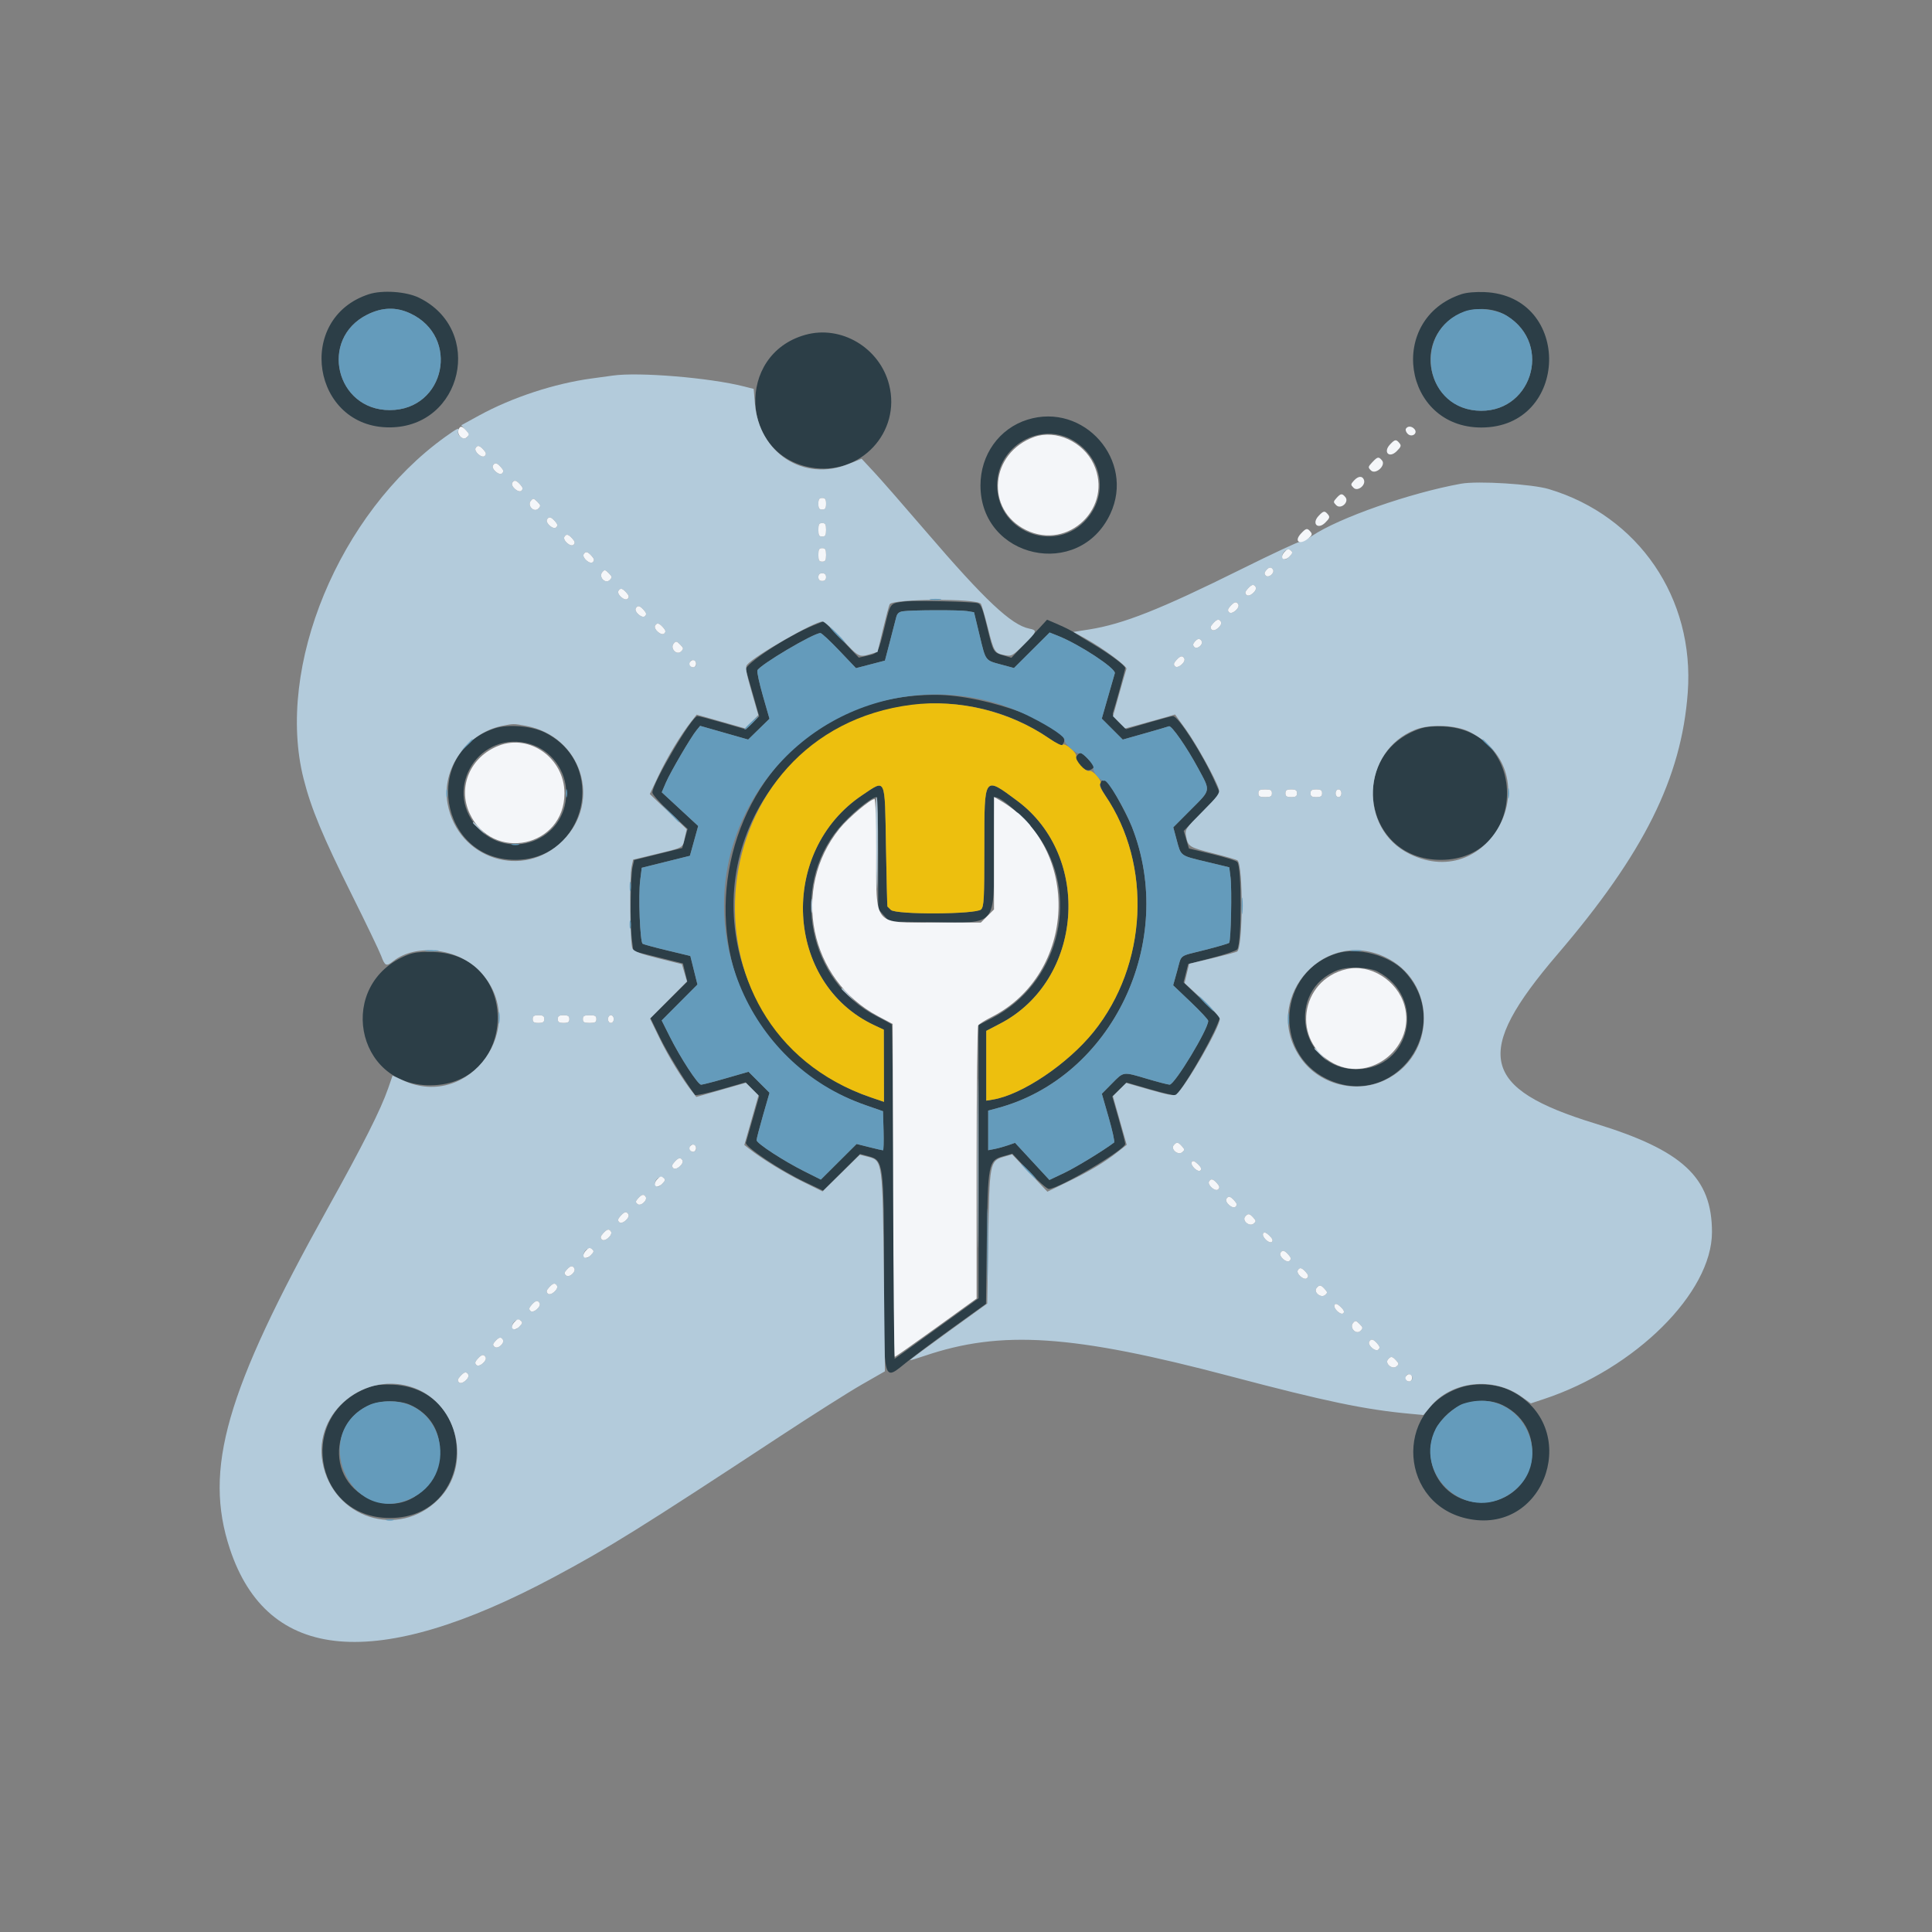 <svg id="svg" version="1.1" xmlns="http://www.w3.org/2000/svg" xmlns:xlink="http://www.w3.org/1999/xlink" width="400" height="400" viewBox="0, 0, 400,400"><rect x="0" y="0" width="400" height="400" fill="#808080" stroke="none"/><g id="svgg"><path id="path0" d="M76.362 60.919 C 61.033 65.901,64.620 88.594,80.719 88.486 C 95.814 88.384,100.336 68.288,86.759 61.645 C 84.118 60.353,79.167 60.007,76.362 60.919 M302.612 60.896 C 287.078 65.968,290.410 88.511,306.693 88.511 C 324.961 88.511,325.616 61.242,307.367 60.475 C 305.493 60.396,303.639 60.560,302.612 60.896 M84.923 64.878 C 95.351 69.734,92.174 84.871,80.719 84.906 C 69.519 84.940,66.007 70.154,76.026 65.147 C 79.119 63.602,81.995 63.515,84.923 64.878 M311.982 65.390 C 321.701 71.399,316.939 86.016,305.594 84.997 C 296.159 84.150,292.739 71.873,300.327 66.086 C 303.632 63.565,308.555 63.271,311.982 65.390 M166.725 69.328 C 152.265 73.379,153.221 94.283,167.983 96.812 C 178.134 98.551,186.605 89.502,184.074 79.623 C 182.116 71.981,174.143 67.250,166.725 69.328 M212.717 86.889 C 206.875 88.716,202.997 94.146,202.997 100.500 C 202.997 115.665,223.442 120.141,229.880 106.385 C 235.054 95.328,224.407 83.234,212.717 86.889 M222.395 91.317 C 227.882 94.710,229.334 101.513,225.662 106.625 C 219.651 114.993,206.472 110.762,206.449 100.457 C 206.431 92.302,215.542 87.080,222.395 91.317 M187.413 124.521 C 184.227 124.909,184.398 124.703,183.207 129.566 C 181.813 135.258,181.825 135.237,179.641 135.737 L 177.813 136.155 174.200 132.376 L 170.586 128.596 168.418 129.476 C 163.111 131.630,154.099 137.531,154.423 138.640 C 154.523 138.981,155.184 141.295,155.891 143.782 L 157.179 148.303 155.812 149.660 L 154.446 151.017 149.665 149.635 C 147.035 148.874,144.664 148.252,144.395 148.252 C 143.261 148.252,135.065 162.169,135.065 164.095 C 135.065 164.465,136.707 166.311,138.713 168.198 L 142.362 171.628 141.803 173.606 L 141.243 175.584 136.269 176.822 L 131.294 178.060 130.980 179.440 C 130.531 181.417,130.411 191.132,130.797 194.266 L 131.124 196.924 136.261 198.201 L 141.397 199.478 141.848 201.358 L 142.299 203.238 138.485 207.013 L 134.670 210.789 136.611 214.785 C 138.132 217.917,141.621 223.624,143.893 226.696 C 144.024 226.874,146.430 226.360,149.239 225.554 L 154.346 224.090 155.762 225.506 L 157.179 226.922 155.891 231.443 C 155.184 233.930,154.522 236.244,154.423 236.586 C 154.184 237.403,161.498 242.271,166.649 244.725 L 170.430 246.526 174.251 242.725 L 178.073 238.924 179.916 239.417 C 182.918 240.220,183.017 241.000,183.017 263.886 C 183.017 287.091,182.720 286.017,187.967 281.818 C 189.546 280.554,193.831 277.364,197.489 274.729 L 204.139 269.937 204.304 256.947 C 204.507 241.000,204.648 240.254,207.617 239.415 L 209.590 238.857 213.021 242.505 C 214.908 244.512,216.762 246.154,217.141 246.154 C 219.186 246.154,232.967 238.032,232.967 236.826 C 232.967 236.556,232.363 234.240,231.625 231.680 L 230.284 227.024 231.767 225.576 L 233.249 224.128 238.157 225.541 C 240.856 226.318,243.213 226.862,243.394 226.750 C 244.622 225.991,250.486 216.017,252.118 211.911 L 252.625 210.635 248.833 207.010 L 245.041 203.384 245.520 201.492 L 245.999 199.600 250.934 198.325 C 253.648 197.623,256.007 196.825,256.176 196.551 C 257.101 195.055,257.098 179.571,256.173 178.457 C 255.957 178.197,253.616 177.464,250.969 176.828 L 246.157 175.672 245.615 173.850 L 245.072 172.028 248.854 168.180 L 252.636 164.333 251.508 161.787 C 249.046 156.227,243.928 148.238,242.844 148.263 C 242.577 148.268,240.290 148.879,237.762 149.619 L 233.167 150.964 231.700 149.558 C 230.893 148.784,230.300 147.949,230.383 147.702 C 230.942 146.017,232.967 138.662,232.967 138.315 C 232.967 137.790,229.663 135.341,226.174 133.279 C 224.745 132.435,223.107 131.426,222.533 131.036 C 221.959 130.647,220.431 129.872,219.136 129.315 L 216.783 128.301 215.419 129.785 C 214.669 130.601,213.008 132.374,211.728 133.726 L 209.402 136.183 207.805 135.711 C 205.633 135.070,205.640 135.082,204.368 129.797 C 203.448 125.971,203.097 125.083,202.422 124.877 C 201.417 124.570,189.358 124.284,187.413 124.521 M200.233 126.519 L 201.665 126.756 202.812 131.528 C 204.112 136.938,203.925 136.688,207.364 137.614 L 209.932 138.305 213.622 134.629 L 217.313 130.954 219.046 131.644 C 223.505 133.417,231.094 138.411,230.811 139.386 C 230.703 139.757,230.052 142.022,229.363 144.421 L 228.111 148.781 230.283 150.953 L 232.455 153.125 237.007 151.836 C 239.510 151.127,241.769 150.467,242.025 150.368 C 242.562 150.163,245.680 154.650,248.051 159.041 C 250.673 163.895,250.756 163.413,246.575 167.611 L 242.914 171.287 243.605 173.855 C 244.531 177.295,244.279 177.107,249.712 178.412 L 254.506 179.564 254.765 181.638 C 255.080 184.156,254.852 194.833,254.476 195.208 C 254.328 195.356,252.081 196.014,249.483 196.670 C 243.894 198.083,244.710 197.465,243.711 201.042 L 242.886 203.996 246.518 207.452 C 248.515 209.353,250.150 211.110,250.150 211.357 C 250.150 213.093,243.205 224.572,242.158 224.565 C 241.828 224.563,239.760 224.028,237.562 223.377 C 232.425 221.853,232.695 221.819,230.231 224.314 L 228.122 226.449 229.543 231.385 C 230.324 234.099,230.830 236.421,230.667 236.544 C 228.405 238.248,222.763 241.689,220.353 242.834 L 217.268 244.299 213.712 240.455 L 210.156 236.611 208.675 237.125 C 207.860 237.407,206.608 237.752,205.894 237.890 L 204.595 238.142 204.595 234.039 L 204.595 229.936 206.488 229.430 C 230.284 223.065,243.719 194.950,234.337 171.154 C 233.301 168.528,229.380 161.440,228.971 161.456 C 227.459 161.515,227.408 162.609,228.822 164.685 C 238.588 179.025,237.567 199.793,226.415 213.637 C 221.046 220.302,211.545 226.684,205.541 227.658 L 204.196 227.877 204.196 220.653 L 204.196 213.430 207.093 211.920 C 224.257 202.971,226.201 177.385,210.598 165.786 C 203.676 160.641,203.796 160.472,203.796 175.320 C 203.796 186.139,203.720 187.634,203.135 188.280 C 202.200 189.313,185.466 189.405,184.444 188.383 C 184.099 188.038,183.778 187.723,183.731 187.684 C 183.684 187.644,183.549 182.038,183.431 175.225 C 183.179 160.662,183.477 161.306,178.527 164.616 C 161.085 176.282,162.486 203.567,180.974 212.243 L 182.984 213.187 183.001 220.656 L 183.017 228.124 180.320 227.206 C 154.448 218.399,143.728 187.370,158.703 164.639 C 171.587 145.082,198.036 139.753,217.178 152.858 C 219.706 154.589,219.772 154.609,220.212 153.786 C 222.009 150.428,204.479 143.856,193.725 143.856 C 144.924 143.856,133.158 212.774,179.221 228.816 L 182.817 230.068 182.931 234.115 C 182.994 236.341,182.941 238.162,182.813 238.162 C 182.686 238.162,181.405 237.866,179.967 237.505 L 177.353 236.848 173.650 240.536 L 169.947 244.224 166.592 242.543 C 162.206 240.347,156.643 236.721,156.643 236.059 C 156.643 235.771,157.246 233.445,157.982 230.891 L 159.321 226.245 157.147 224.072 L 154.974 221.898 150.328 223.237 C 147.773 223.973,145.448 224.575,145.160 224.575 C 144.497 224.575,140.871 219.012,138.675 214.627 L 136.995 211.272 140.697 207.554 L 144.400 203.837 143.663 200.880 L 142.927 197.924 138.196 196.787 C 135.594 196.162,133.281 195.537,133.056 195.398 C 132.511 195.061,132.140 185.488,132.545 182.239 L 132.867 179.664 137.854 178.423 L 142.840 177.183 143.697 174.098 L 144.554 171.013 140.781 167.522 L 137.008 164.032 137.862 162.036 C 138.793 159.864,143.054 152.588,144.229 151.164 L 144.959 150.280 149.929 151.700 L 154.900 153.119 157.107 150.964 L 159.314 148.810 157.957 144.079 C 157.211 141.478,156.695 139.104,156.810 138.804 C 157.235 137.697,168.417 131.069,169.861 131.069 C 170.109 131.069,171.866 132.703,173.767 134.701 L 177.223 138.333 180.220 137.553 L 183.217 136.772 184.250 132.822 C 184.818 130.649,185.403 128.389,185.550 127.799 C 185.742 127.025,186.122 126.680,186.914 126.560 C 188.685 126.291,198.672 126.261,200.233 126.519 M102.427 150.802 C 87.352 155.726,90.846 178.022,106.693 178.022 C 121.379 178.022,125.982 158.154,112.803 151.651 C 110.042 150.289,105.209 149.893,102.427 150.802 M294.220 150.803 C 278.785 155.866,282.107 178.022,298.302 178.022 C 316.160 178.022,316.773 151.331,298.937 150.408 C 297.023 150.309,295.283 150.455,294.220 150.803 M109.759 154.044 C 114.154 155.349,117.256 159.576,117.236 164.232 C 117.195 174.065,105.211 178.529,98.704 171.137 C 91.604 163.071,99.427 150.976,109.759 154.044 M222.982 156.438 C 221.986 157.637,224.724 160.207,225.998 159.269 C 226.748 158.716,226.729 158.651,225.396 157.271 C 223.845 155.664,223.673 155.605,222.982 156.438 M181.818 176.617 L 181.818 188.199 182.983 189.504 L 184.149 190.809 193.152 190.930 C 206.518 191.110,205.794 191.962,205.794 176.037 C 205.794 169.986,205.899 165.035,206.026 165.035 C 207.575 165.035,213.248 170.346,215.561 173.962 C 223.579 186.497,218.837 203.820,205.495 210.731 L 202.597 212.231 202.597 240.517 L 202.597 268.802 193.906 275.073 L 185.215 281.344 185.015 246.799 C 184.905 227.799,184.725 212.176,184.615 212.080 C 184.505 211.983,183.067 211.207,181.419 210.354 C 167.425 203.115,163.522 183.852,173.566 171.604 C 175.908 168.748,180.378 165.035,181.474 165.035 C 181.663 165.035,181.818 170.247,181.818 176.617 M84.279 197.740 C 69.629 203.621,73.422 224.787,89.111 224.700 C 107.289 224.599,107.876 197.609,89.710 197.103 C 86.967 197.027,85.679 197.178,84.279 197.740 M276.723 197.403 C 264.754 201.133,263.417 217.880,274.651 223.359 C 288.640 230.180,301.424 212.653,290.837 201.167 C 287.727 197.793,281.124 196.032,276.723 197.403 M285.213 201.146 C 295.391 206.409,292.185 221.332,280.868 221.370 C 269.014 221.409,265.999 204.923,277.108 200.811 C 279.143 200.058,283.453 200.236,285.213 201.146 M76.838 287.067 C 61.377 292.137,64.536 314.287,80.719 314.285 C 98.677 314.284,99.406 287.735,81.476 286.688 C 79.592 286.578,77.912 286.715,76.838 287.067 M302.418 287.259 C 288.380 291.908,289.744 311.829,304.284 314.517 C 320.375 317.492,327.447 295.116,312.697 287.899 C 309.788 286.476,305.574 286.213,302.418 287.259 M84.915 290.856 C 97.250 296.479,89.113 315.757,76.668 310.395 C 66.071 305.829,69.210 290.127,80.719 290.127 C 82.382 290.127,83.892 290.390,84.915 290.856 M311.085 290.907 C 321.328 295.866,318.013 311.046,306.682 311.063 C 296.898 311.077,292.482 299.121,299.869 292.618 C 302.827 290.015,307.705 289.271,311.085 290.907 " stroke="none" fill="#2c3e47" fill-rule="evenodd"></path><path id="path1" d="M126.873 77.758 C 126.214 77.851,124.236 78.122,122.478 78.361 C 114.772 79.405,106.018 82.284,99.194 86.019 L 95.491 88.046 96.355 88.966 C 97.078 89.735,97.135 89.989,96.705 90.508 C 96.083 91.256,94.521 90.168,94.878 89.236 C 95.199 88.401,94.765 88.598,92.159 90.469 C 70.195 106.238,57.004 138.098,62.856 161.239 C 64.417 167.411,66.828 173.204,72.919 185.415 C 75.824 191.239,78.522 196.858,78.915 197.902 C 79.716 200.032,79.962 200.139,81.420 198.993 C 86.183 195.246,94.974 196.334,99.485 201.229 C 109.828 212.449,97.274 230.018,83.439 223.684 L 81.276 222.693 80.362 225.333 C 78.831 229.752,75.201 236.955,67.796 250.264 C 46.716 288.152,42.122 304.164,47.593 320.679 C 55.398 344.240,77.873 346.198,114.685 326.525 C 126.056 320.449,132.673 316.329,161.439 297.415 C 168.142 293.008,175.784 288.167,178.422 286.658 L 183.217 283.914 182.996 263.935 C 182.736 240.505,182.707 240.280,179.798 239.529 L 178.022 239.071 174.158 242.873 L 170.295 246.674 166.166 244.644 C 162.455 242.818,157.705 239.896,155.075 237.819 L 154.106 237.054 155.573 231.919 L 157.040 226.783 155.738 225.481 L 154.435 224.179 149.300 225.646 L 144.165 227.113 143.400 226.144 C 141.285 223.465,138.393 218.749,136.589 215.037 L 134.575 210.894 138.406 207.045 L 142.236 203.197 141.707 201.411 L 141.178 199.624 136.292 198.409 C 132.654 197.503,131.290 196.990,130.951 196.399 C 130.428 195.487,130.284 181.691,130.773 179.398 L 131.076 177.978 134.969 177.040 C 141.749 175.407,141.272 175.652,141.752 173.554 L 142.180 171.684 138.358 168.043 L 134.535 164.403 136.357 160.558 C 138.174 156.722,140.943 152.141,143.099 149.404 L 144.238 147.959 149.255 149.384 L 154.273 150.809 155.641 149.430 L 157.009 148.052 155.593 143.139 C 154.445 139.152,154.271 138.113,154.674 137.628 C 156.191 135.800,168.614 128.682,170.301 128.674 C 170.670 128.673,172.456 130.290,174.270 132.268 C 177.744 136.057,177.867 136.122,180.207 135.421 L 181.686 134.978 182.828 130.226 C 183.456 127.612,184.072 125.308,184.197 125.105 C 184.901 123.967,201.961 123.858,203.059 124.985 C 203.214 125.144,203.880 127.414,204.539 130.028 C 205.802 135.044,205.935 135.252,208.126 135.663 C 209.420 135.906,209.673 135.761,212.028 133.427 C 214.724 130.755,214.808 130.495,213.095 130.149 C 209.384 129.399,203.901 124.244,191.759 110.090 C 187.235 104.815,182.376 99.258,180.962 97.741 L 178.392 94.982 175.627 96.088 C 166.355 99.797,157.141 93.806,156.291 83.516 L 156.044 80.519 154.046 80.011 C 146.956 78.207,132.299 76.992,126.873 77.758 M100.108 93.116 C 100.673 93.741,100.732 94.033,100.366 94.399 C 99.785 94.980,98.040 93.454,98.477 92.748 C 98.871 92.110,99.281 92.203,100.108 93.116 M103.705 96.713 C 104.270 97.337,104.328 97.630,103.962 97.996 C 103.382 98.577,101.636 97.050,102.073 96.344 C 102.467 95.706,102.878 95.799,103.705 96.713 M107.701 100.309 C 108.266 100.933,108.324 101.226,107.958 101.592 C 107.378 102.173,105.632 100.647,106.069 99.940 C 106.463 99.303,106.874 99.395,107.701 100.309 M302.498 100.145 C 291.953 102.042,277.192 107.213,271.624 110.959 C 270.516 111.705,269.413 112.247,269.171 112.165 C 268.929 112.083,263.427 114.649,256.943 117.868 C 240.223 126.170,232.523 129.218,225.472 130.327 L 222.240 130.836 224.707 132.194 C 228.373 134.212,233.421 137.944,233.214 138.482 C 233.115 138.741,232.446 141.053,231.727 143.620 L 230.421 148.288 231.687 149.554 L 232.953 150.820 235.458 150.144 C 236.835 149.773,239.159 149.122,240.623 148.699 L 243.284 147.929 245.543 151.067 C 247.705 154.069,251.750 161.392,252.348 163.386 C 252.593 164.204,252.126 164.844,248.964 168.019 C 245.443 171.555,245.305 171.759,245.555 173.090 C 245.967 175.285,246.174 175.416,251.190 176.680 C 253.805 177.338,256.070 178.000,256.223 178.149 C 257.423 179.320,257.338 196.265,256.129 197.012 C 255.918 197.143,253.598 197.765,250.973 198.396 L 246.199 199.543 245.722 201.533 L 245.245 203.523 248.896 206.892 C 250.904 208.745,252.547 210.579,252.547 210.969 C 252.547 212.709,245.462 224.992,243.537 226.590 C 243.123 226.933,241.817 226.702,238.080 225.626 L 233.167 224.210 231.788 225.578 L 230.410 226.946 231.840 231.983 L 233.271 237.020 231.324 238.559 C 228.660 240.665,225.495 242.547,220.806 244.814 L 216.848 246.727 213.197 242.863 L 209.547 238.999 207.770 239.520 C 204.939 240.350,204.849 240.836,204.604 256.523 L 204.396 269.889 196.348 275.704 C 191.922 278.902,188.341 281.563,188.389 281.618 C 188.437 281.672,189.773 281.276,191.358 280.737 C 207.285 275.319,222.027 276.297,254.745 284.941 C 274.430 290.142,282.588 291.846,291.908 292.704 L 294.705 292.961 296.156 291.217 C 300.584 285.893,309.145 284.964,315.017 289.171 L 316.946 290.554 319.612 289.671 C 338.569 283.398,354.446 267.639,354.446 255.097 C 354.446 243.802,348.378 238.160,330.270 232.615 C 306.519 225.342,304.899 218.096,322.444 197.602 C 340.364 176.670,348.130 161.072,349.431 143.396 C 350.870 123.851,339.253 106.827,320.679 101.263 C 317.172 100.213,305.957 99.523,302.498 100.145 M111.449 105.306 C 110.553 106.202,109.087 104.663,109.902 103.682 C 110.372 103.116,110.505 103.135,111.243 103.873 C 111.980 104.609,112.001 104.754,111.449 105.306 M171.029 104.296 C 171.029 105.228,170.851 105.495,170.230 105.495 C 169.608 105.495,169.431 105.228,169.431 104.296 C 169.431 103.363,169.608 103.097,170.230 103.097 C 170.851 103.097,171.029 103.363,171.029 104.296 M114.894 107.902 C 115.459 108.526,115.517 108.818,115.151 109.185 C 114.570 109.765,112.825 108.239,113.262 107.533 C 113.656 106.895,114.067 106.988,114.894 107.902 M171.029 109.690 C 171.029 110.823,170.877 111.089,170.230 111.089 C 169.583 111.089,169.431 110.823,169.431 109.690 C 169.431 108.558,169.583 108.292,170.230 108.292 C 170.877 108.292,171.029 108.558,171.029 109.690 M118.490 111.498 C 119.055 112.122,119.114 112.415,118.747 112.781 C 118.167 113.362,116.422 111.836,116.858 111.129 C 117.252 110.491,117.663 110.584,118.490 111.498 M171.029 114.885 C 171.029 116.017,170.877 116.284,170.230 116.284 C 169.583 116.284,169.431 116.017,169.431 114.885 C 169.431 113.753,169.583 113.487,170.230 113.487 C 170.877 113.487,171.029 113.753,171.029 114.885 M266.959 115.236 C 266.329 115.867,266.035 115.945,265.668 115.578 C 264.948 114.858,266.430 113.303,267.215 113.955 C 267.689 114.347,267.649 114.547,266.959 115.236 M122.486 115.094 C 123.051 115.719,123.110 116.011,122.743 116.378 C 122.163 116.958,120.418 115.432,120.854 114.726 C 121.248 114.088,121.659 114.181,122.486 115.094 M263.560 117.920 C 263.989 118.614,262.649 119.752,262.078 119.181 C 261.724 118.826,261.735 118.568,262.124 118.099 C 262.727 117.373,263.186 117.315,263.560 117.920 M126.234 120.091 C 125.338 120.987,123.873 119.449,124.687 118.467 C 125.157 117.901,125.291 117.920,126.028 118.658 C 126.765 119.395,126.786 119.539,126.234 120.091 M171.029 119.481 C 171.029 120.013,170.763 120.280,170.230 120.280 C 169.697 120.280,169.431 120.013,169.431 119.481 C 169.431 118.948,169.697 118.681,170.230 118.681 C 170.763 118.681,171.029 118.948,171.029 119.481 M259.965 121.519 C 260.402 122.225,258.656 123.751,258.076 123.171 C 257.710 122.804,257.768 122.512,258.333 121.888 C 259.160 120.974,259.571 120.881,259.965 121.519 M129.679 122.687 C 130.244 123.311,130.302 123.604,129.936 123.970 C 129.356 124.551,127.610 123.025,128.047 122.318 C 128.441 121.680,128.852 121.773,129.679 122.687 M256.369 125.115 C 256.805 125.822,255.060 127.348,254.479 126.767 C 254.113 126.401,254.172 126.108,254.737 125.484 C 255.564 124.570,255.974 124.477,256.369 125.115 M133.275 126.283 C 133.840 126.907,133.899 127.200,133.533 127.566 C 132.952 128.147,131.207 126.621,131.643 125.914 C 132.038 125.277,132.448 125.369,133.275 126.283 M252.772 128.712 C 253.209 129.418,251.464 130.944,250.883 130.364 C 250.517 129.997,250.575 129.705,251.140 129.080 C 251.967 128.167,252.378 128.074,252.772 128.712 M137.271 129.880 C 137.836 130.504,137.895 130.796,137.529 131.163 C 136.948 131.743,135.203 130.217,135.639 129.511 C 136.034 128.873,136.444 128.966,137.271 129.880 M248.775 132.706 C 249.204 133.399,247.864 134.538,247.293 133.966 C 246.938 133.612,246.949 133.353,247.339 132.884 C 247.941 132.158,248.401 132.101,248.775 132.706 M141.020 134.876 C 140.124 135.772,138.658 134.234,139.472 133.252 C 139.942 132.686,140.076 132.705,140.814 133.443 C 141.550 134.180,141.571 134.324,141.020 134.876 M245.180 136.304 C 245.616 137.011,243.871 138.537,243.291 137.956 C 242.924 137.590,242.983 137.297,243.548 136.673 C 244.375 135.759,244.786 135.666,245.180 136.304 M144.077 137.098 C 144.489 137.764,143.563 138.528,143.012 137.977 C 142.551 137.516,142.839 136.663,143.457 136.663 C 143.650 136.663,143.930 136.859,144.077 137.098 M108.902 150.285 C 120.385 152.408,124.700 165.879,116.518 174.061 C 108.355 182.224,94.788 177.873,92.670 166.412 C 91.340 159.220,96.616 151.738,104.059 150.262 C 106.366 149.805,106.298 149.804,108.902 150.285 M304.339 151.553 C 321.028 160.139,308.727 185.036,291.858 176.813 C 281.170 171.602,281.891 155.469,293.010 151.074 C 296.086 149.857,301.487 150.086,304.339 151.553 M263.337 164.236 C 263.337 164.883,263.070 165.035,261.938 165.035 C 260.806 165.035,260.539 164.883,260.539 164.236 C 260.539 163.589,260.806 163.437,261.938 163.437 C 263.070 163.437,263.337 163.589,263.337 164.236 M268.531 164.236 C 268.531 164.857,268.265 165.035,267.333 165.035 C 266.400 165.035,266.134 164.857,266.134 164.236 C 266.134 163.614,266.400 163.437,267.333 163.437 C 268.265 163.437,268.531 163.614,268.531 164.236 M273.726 164.236 C 273.726 164.857,273.460 165.035,272.527 165.035 C 271.595 165.035,271.329 164.857,271.329 164.236 C 271.329 163.614,271.595 163.437,272.527 163.437 C 273.460 163.437,273.726 163.614,273.726 164.236 M277.722 164.236 C 277.722 164.680,277.456 165.035,277.123 165.035 C 276.790 165.035,276.523 164.680,276.523 164.236 C 276.523 163.792,276.790 163.437,277.123 163.437 C 277.456 163.437,277.722 163.792,277.722 164.236 M181.321 172.527 C 181.510 186.394,181.650 187.682,181.735 176.324 C 181.781 170.115,181.683 165.035,181.518 165.035 C 181.354 165.034,181.265 168.406,181.321 172.527 M211.788 169.630 C 212.534 170.400,213.234 171.029,213.344 171.029 C 213.453 171.029,212.933 170.400,212.188 169.630 C 211.442 168.861,210.742 168.232,210.632 168.232 C 210.523 168.232,211.043 168.861,211.788 169.630 M97.902 170.355 C 97.902 170.424,98.487 171.008,99.201 171.654 L 100.500 172.827 99.326 171.528 C 98.232 170.318,97.902 170.046,97.902 170.355 M167.956 187.612 C 167.958 188.931,168.033 189.422,168.122 188.704 C 168.211 187.986,168.209 186.907,168.118 186.307 C 168.027 185.706,167.954 186.294,167.956 187.612 M286.523 198.039 C 297.548 202.986,297.572 218.619,286.561 223.707 C 280.660 226.434,273.329 224.555,269.495 219.333 C 260.909 207.635,273.321 192.114,286.523 198.039 M174.226 204.720 C 174.226 204.789,174.810 205.374,175.524 206.019 L 176.823 207.193 175.650 205.894 C 174.555 204.684,174.226 204.412,174.226 204.720 M112.687 210.989 C 112.687 211.611,112.421 211.788,111.489 211.788 C 110.556 211.788,110.290 211.611,110.290 210.989 C 110.290 210.367,110.556 210.190,111.489 210.190 C 112.421 210.190,112.687 210.367,112.687 210.989 M117.882 210.989 C 117.882 211.611,117.616 211.788,116.683 211.788 C 115.751 211.788,115.485 211.611,115.485 210.989 C 115.485 210.367,115.751 210.190,116.683 210.190 C 117.616 210.190,117.882 210.367,117.882 210.989 M123.477 210.989 C 123.477 211.636,123.210 211.788,122.078 211.788 C 120.946 211.788,120.679 211.636,120.679 210.989 C 120.679 210.342,120.946 210.190,122.078 210.190 C 123.210 210.190,123.477 210.342,123.477 210.989 M127.073 210.989 C 127.073 211.433,126.807 211.788,126.474 211.788 C 126.141 211.788,125.874 211.433,125.874 210.989 C 125.874 210.545,126.141 210.190,126.474 210.190 C 126.807 210.190,127.073 210.545,127.073 210.989 M202.387 240.759 C 202.387 256.364,202.437 262.805,202.497 255.074 C 202.558 247.343,202.558 234.576,202.497 226.703 C 202.437 218.829,202.387 225.155,202.387 240.759 M272.128 217.108 C 272.128 217.177,272.712 217.761,273.427 218.407 L 274.725 219.580 273.552 218.282 C 272.458 217.071,272.128 216.799,272.128 217.108 M244.703 237.305 C 245.307 237.972,245.312 238.099,244.758 238.559 C 243.905 239.267,242.311 237.941,243.007 237.102 C 243.602 236.386,243.904 236.422,244.703 237.305 M144.077 237.397 C 144.489 238.064,143.563 238.828,143.012 238.277 C 142.551 237.815,142.839 236.963,143.457 236.963 C 143.650 236.963,143.930 237.159,144.077 237.397 M141.284 240.200 C 141.720 240.907,139.975 242.433,139.395 241.852 C 139.028 241.486,139.087 241.193,139.652 240.569 C 140.479 239.655,140.889 239.562,141.284 240.200 M248.552 242.317 C 248.017 242.853,246.339 241.229,246.747 240.570 C 246.952 240.239,247.321 240.367,247.999 241.004 C 248.656 241.621,248.832 242.037,248.552 242.317 M137.089 245.106 C 136.459 245.737,136.164 245.815,135.798 245.448 C 135.078 244.728,136.560 243.173,137.345 243.825 C 137.818 244.217,137.779 244.417,137.089 245.106 M251.957 244.964 C 252.521 245.589,252.580 245.881,252.214 246.248 C 251.633 246.828,249.888 245.302,250.325 244.596 C 250.719 243.958,251.130 244.051,251.957 244.964 M133.682 247.777 C 134.127 248.497,132.645 249.829,131.997 249.292 C 131.536 248.909,131.556 248.718,132.120 248.095 C 132.883 247.251,133.304 247.166,133.682 247.777 M255.553 248.561 C 256.118 249.185,256.177 249.478,255.810 249.844 C 255.230 250.425,253.485 248.899,253.921 248.192 C 254.315 247.554,254.726 247.647,255.553 248.561 M130.095 251.389 C 130.531 252.095,128.786 253.621,128.206 253.041 C 127.839 252.675,127.898 252.382,128.463 251.758 C 129.290 250.844,129.701 250.751,130.095 251.389 M259.489 252.091 C 260.092 252.757,260.097 252.884,259.543 253.345 C 258.690 254.053,257.096 252.726,257.793 251.887 C 258.387 251.171,258.689 251.207,259.489 252.091 M126.498 254.985 C 126.935 255.692,125.190 257.218,124.609 256.637 C 124.243 256.271,124.302 255.978,124.867 255.354 C 125.694 254.440,126.104 254.348,126.498 254.985 M263.338 257.102 C 262.802 257.638,261.124 256.015,261.532 255.355 C 261.737 255.024,262.107 255.152,262.785 255.789 C 263.441 256.406,263.617 256.823,263.338 257.102 M122.304 259.892 C 121.674 260.522,121.379 260.600,121.013 260.234 C 120.293 259.513,121.774 257.958,122.560 258.610 C 123.033 259.003,122.993 259.202,122.304 259.892 M266.742 259.750 C 267.307 260.374,267.365 260.667,266.999 261.033 C 266.418 261.613,264.673 260.087,265.110 259.381 C 265.504 258.743,265.915 258.836,266.742 259.750 M118.897 262.563 C 119.342 263.282,117.860 264.615,117.212 264.077 C 116.751 263.694,116.770 263.503,117.335 262.880 C 118.098 262.036,118.519 261.951,118.897 262.563 M270.338 263.346 C 270.903 263.970,270.962 264.263,270.596 264.629 C 270.015 265.210,268.270 263.684,268.706 262.977 C 269.101 262.340,269.511 262.432,270.338 263.346 M115.310 266.174 C 115.746 266.881,114.001 268.407,113.420 267.826 C 113.054 267.460,113.113 267.167,113.678 266.543 C 114.505 265.629,114.915 265.536,115.310 266.174 M274.274 266.876 C 274.877 267.542,274.883 267.670,274.328 268.130 C 273.475 268.838,271.882 267.511,272.578 266.673 C 273.172 265.956,273.474 265.992,274.274 266.876 M111.713 269.771 C 112.150 270.477,110.405 272.003,109.824 271.422 C 109.458 271.056,109.516 270.764,110.081 270.139 C 110.908 269.226,111.319 269.133,111.713 269.771 M278.123 271.887 C 277.587 272.423,275.910 270.800,276.317 270.140 C 276.522 269.809,276.892 269.937,277.570 270.574 C 278.227 271.191,278.402 271.608,278.123 271.887 M107.519 274.677 C 106.888 275.307,106.594 275.385,106.228 275.019 C 105.507 274.298,106.989 272.743,107.775 273.395 C 108.248 273.788,108.208 273.987,107.519 274.677 M281.679 275.535 C 280.783 276.431,279.317 274.893,280.132 273.912 C 280.602 273.346,280.735 273.365,281.473 274.103 C 282.210 274.839,282.230 274.984,281.679 275.535 M104.111 277.348 C 104.556 278.068,103.074 279.400,102.427 278.862 C 101.966 278.480,101.985 278.288,102.549 277.665 C 103.313 276.821,103.733 276.736,104.111 277.348 M285.123 278.131 C 285.688 278.756,285.747 279.048,285.381 279.414 C 284.800 279.995,283.055 278.469,283.492 277.763 C 283.886 277.125,284.296 277.218,285.123 278.131 M100.524 280.959 C 100.961 281.666,99.216 283.192,98.635 282.611 C 98.269 282.245,98.328 281.952,98.893 281.328 C 99.720 280.414,100.130 280.322,100.524 280.959 M289.059 281.661 C 289.662 282.328,289.668 282.455,289.113 282.915 C 288.260 283.623,286.667 282.297,287.363 281.458 C 287.958 280.741,288.259 280.777,289.059 281.661 M96.928 284.556 C 97.365 285.262,95.619 286.788,95.039 286.208 C 94.673 285.841,94.731 285.549,95.296 284.925 C 96.123 284.011,96.534 283.918,96.928 284.556 M292.329 284.950 C 292.741 285.616,291.815 286.380,291.264 285.829 C 290.802 285.368,291.091 284.515,291.708 284.515 C 291.902 284.515,292.182 284.711,292.329 284.950 M85.799 287.378 C 94.987 290.810,97.715 303.484,90.764 310.435 C 82.528 318.671,68.916 314.323,66.782 302.775 C 64.855 292.357,75.676 283.595,85.799 287.378 " stroke="none" fill="#b3cbdb" fill-rule="evenodd"></path><path id="path2" d="M188.811 145.905 C 144.901 151.390,138.470 212.960,180.320 227.206 L 183.017 228.124 183.001 220.656 L 182.984 213.187 180.974 212.243 C 162.486 203.567,161.085 176.282,178.527 164.616 C 183.477 161.306,183.179 160.662,183.431 175.225 C 183.549 182.038,183.684 187.644,183.731 187.684 C 183.778 187.723,184.099 188.038,184.444 188.383 C 185.466 189.405,202.200 189.313,203.135 188.280 C 203.720 187.634,203.796 186.139,203.796 175.320 C 203.796 160.472,203.676 160.641,210.598 165.786 C 226.201 177.385,224.257 202.971,207.093 211.920 L 204.196 213.430 204.196 220.653 L 204.196 227.877 205.541 227.658 C 211.545 226.684,221.046 220.302,226.415 213.637 C 237.573 199.786,238.589 179.026,228.812 164.670 C 227.849 163.256,227.491 162.411,227.780 162.233 C 228.405 161.847,226.228 159.334,225.508 159.611 C 224.766 159.895,222.552 157.430,222.802 156.598 C 223.027 155.850,220.371 153.614,219.989 154.231 C 219.857 154.444,218.589 153.825,217.172 152.854 C 209.021 147.274,198.497 144.695,188.811 145.905 " stroke="none" fill="#edbf0e" fill-rule="evenodd"></path><path id="path3" d="M76.026 65.147 C 66.007 70.154,69.519 84.940,80.719 84.906 C 92.174 84.871,95.351 69.734,84.923 64.878 C 81.995 63.515,79.119 63.602,76.026 65.147 M303.196 64.482 C 292.696 68.400,294.520 84.003,305.594 84.997 C 316.939 86.016,321.701 71.399,311.982 65.390 C 309.717 63.990,305.642 63.569,303.196 64.482 M192.713 124.163 C 193.320 124.255,194.219 124.252,194.711 124.157 C 195.202 124.063,194.705 123.987,193.606 123.990 C 192.507 123.993,192.105 124.071,192.713 124.163 M186.914 126.560 C 186.122 126.680,185.742 127.025,185.550 127.799 C 185.403 128.389,184.818 130.649,184.250 132.822 L 183.217 136.772 180.220 137.553 L 177.223 138.333 173.767 134.701 C 171.866 132.703,170.109 131.069,169.861 131.069 C 168.417 131.069,157.235 137.697,156.810 138.804 C 156.695 139.104,157.211 141.478,157.957 144.079 L 159.314 148.810 157.107 150.964 L 154.900 153.119 149.929 151.700 L 144.959 150.280 144.229 151.164 C 143.054 152.588,138.793 159.864,137.862 162.036 L 137.008 164.032 140.781 167.522 L 144.554 171.013 143.697 174.098 L 142.840 177.183 137.854 178.423 L 132.867 179.664 132.545 182.239 C 132.140 185.488,132.511 195.061,133.056 195.398 C 133.281 195.537,135.594 196.162,138.196 196.787 L 142.927 197.924 143.663 200.880 L 144.400 203.837 140.697 207.554 L 136.995 211.272 138.675 214.627 C 140.871 219.012,144.497 224.575,145.160 224.575 C 145.448 224.575,147.773 223.973,150.328 223.237 L 154.974 221.898 157.147 224.072 L 159.321 226.245 157.982 230.891 C 157.246 233.445,156.643 235.771,156.643 236.059 C 156.643 236.721,162.206 240.347,166.592 242.543 L 169.947 244.224 173.650 240.536 L 177.353 236.848 179.967 237.505 C 181.405 237.866,182.686 238.162,182.813 238.162 C 182.941 238.162,182.994 236.341,182.931 234.115 L 182.817 230.068 179.221 228.816 C 154.427 220.181,142.750 191.481,154.503 168.063 C 165.409 146.331,191.727 137.564,213.387 148.445 C 217.670 150.598,220.662 152.655,220.421 153.282 C 220.197 153.867,223.108 156.379,223.527 155.961 C 223.959 155.529,226.594 158.344,226.392 159.021 C 226.156 159.809,227.955 161.894,228.649 161.636 C 229.292 161.398,232.813 167.290,234.337 171.154 C 243.719 194.950,230.284 223.065,206.488 229.430 L 204.595 229.936 204.595 234.039 L 204.595 238.142 205.894 237.890 C 206.608 237.752,207.860 237.407,208.675 237.125 L 210.156 236.611 213.712 240.455 L 217.268 244.299 220.353 242.834 C 222.763 241.689,228.405 238.248,230.667 236.544 C 230.830 236.421,230.324 234.099,229.543 231.385 L 228.122 226.449 230.231 224.314 C 232.695 221.819,232.425 221.853,237.562 223.377 C 239.760 224.028,241.828 224.563,242.158 224.565 C 243.205 224.572,250.150 213.093,250.150 211.357 C 250.150 211.110,248.515 209.353,246.518 207.452 L 242.886 203.996 243.711 201.042 C 244.710 197.465,243.894 198.083,249.483 196.670 C 252.081 196.014,254.328 195.356,254.476 195.208 C 254.852 194.833,255.080 184.156,254.765 181.638 L 254.506 179.564 249.712 178.412 C 244.279 177.107,244.531 177.295,243.605 173.855 L 242.914 171.287 246.575 167.611 C 250.756 163.413,250.673 163.895,248.051 159.041 C 245.680 154.650,242.562 150.163,242.025 150.368 C 241.769 150.467,239.510 151.127,237.007 151.836 L 232.455 153.125 230.283 150.953 L 228.111 148.781 229.363 144.421 C 230.052 142.022,230.703 139.757,230.811 139.386 C 231.094 138.411,223.505 133.417,219.046 131.644 L 217.313 130.954 213.622 134.629 L 209.932 138.305 207.364 137.614 C 203.925 136.688,204.112 136.938,202.812 131.528 L 201.665 126.756 200.233 126.519 C 198.672 126.261,188.685 126.291,186.914 126.560 M173.227 131.469 C 174.085 132.348,174.877 133.067,174.987 133.067 C 175.097 133.067,174.485 132.348,173.626 131.469 C 172.768 130.589,171.976 129.870,171.866 129.870 C 171.756 129.870,172.368 130.589,173.227 131.469 M155.351 149.661 C 154.530 150.424,154.000 151.049,154.173 151.049 C 154.347 151.049,155.099 150.420,155.844 149.650 C 157.584 147.856,157.285 147.862,155.351 149.661 M96.478 154.346 L 95.305 155.644 96.603 154.471 C 97.814 153.377,98.086 153.047,97.777 153.047 C 97.708 153.047,97.124 153.631,96.478 154.346 M306.893 153.172 C 306.893 153.241,307.478 153.825,308.192 154.471 L 309.491 155.644 308.317 154.346 C 307.223 153.135,306.893 152.863,306.893 153.172 M312.197 164.236 C 312.197 165.225,312.275 165.629,312.370 165.135 C 312.465 164.640,312.465 163.831,312.370 163.337 C 312.275 162.842,312.197 163.247,312.197 164.236 M92.400 164.236 C 92.400 165.005,92.483 165.320,92.583 164.935 C 92.684 164.550,92.684 163.921,92.583 163.536 C 92.483 163.152,92.400 163.467,92.400 164.236 M117.176 164.236 C 117.176 165.005,117.258 165.320,117.358 164.935 C 117.459 164.550,117.459 163.921,117.358 163.536 C 117.258 163.152,117.176 163.467,117.176 164.236 M138.645 168.332 C 139.624 169.376,140.479 170.230,140.543 170.230 C 140.843 170.230,140.526 169.871,138.761 168.215 L 136.863 166.434 138.645 168.332 M105.994 174.901 C 106.379 175.001,107.008 175.001,107.393 174.901 C 107.777 174.800,107.463 174.718,106.693 174.718 C 105.924 174.718,105.609 174.800,105.994 174.901 M130.371 183.616 C 130.375 184.496,130.457 184.808,130.552 184.311 C 130.648 183.814,130.644 183.095,130.544 182.713 C 130.444 182.331,130.366 182.737,130.371 183.616 M257.074 187.612 C 257.076 189.151,257.148 189.731,257.235 188.902 C 257.321 188.073,257.320 186.814,257.231 186.105 C 257.143 185.396,257.072 186.074,257.074 187.612 M130.362 191.409 C 130.362 192.178,130.445 192.493,130.545 192.108 C 130.646 191.723,130.646 191.094,130.545 190.709 C 130.445 190.325,130.362 190.639,130.362 191.409 M88.219 196.893 C 88.937 196.982,90.016 196.980,90.617 196.889 C 91.217 196.798,90.629 196.725,89.311 196.727 C 87.992 196.729,87.501 196.804,88.219 196.893 M279.826 196.890 C 280.433 196.982,281.332 196.980,281.824 196.885 C 282.315 196.790,281.818 196.715,280.719 196.718 C 279.620 196.721,279.218 196.798,279.826 196.890 M249.550 207.792 C 250.409 208.671,251.201 209.391,251.311 209.391 C 251.421 209.391,250.808 208.671,249.950 207.792 C 249.092 206.913,248.299 206.194,248.189 206.194 C 248.080 206.194,248.692 206.913,249.550 207.792 M103.211 210.789 C 103.214 211.888,103.292 212.290,103.384 211.683 C 103.475 211.075,103.473 210.176,103.378 209.685 C 103.283 209.193,103.208 209.690,103.211 210.789 M266.653 210.989 C 266.653 212.198,266.728 212.692,266.820 212.088 C 266.911 211.484,266.911 210.495,266.820 209.890 C 266.728 209.286,266.653 209.780,266.653 210.989 M212.787 242.557 C 213.646 243.437,214.438 244.156,214.548 244.156 C 214.658 244.156,214.045 243.437,213.187 242.557 C 212.328 241.678,211.536 240.959,211.426 240.959 C 211.316 240.959,211.929 241.678,212.787 242.557 M204.373 257.742 C 204.373 264.446,204.428 267.188,204.495 263.836 C 204.562 260.485,204.562 255.000,204.495 251.648 C 204.428 248.297,204.373 251.039,204.373 257.742 M76.523 290.856 C 64.123 296.509,72.234 315.799,84.744 310.406 C 95.262 305.871,92.137 290.127,80.719 290.127 C 79.057 290.127,77.547 290.390,76.523 290.856 M302.983 290.612 C 301.195 291.185,298.245 293.857,297.252 295.804 C 292.659 304.806,302.777 314.729,311.618 309.895 C 323.091 303.622,315.473 286.610,302.983 290.612 M80.020 314.761 C 80.405 314.861,81.034 314.861,81.419 314.761 C 81.803 314.660,81.489 314.578,80.719 314.578 C 79.950 314.578,79.635 314.660,80.020 314.761 " stroke="none" fill="#649bbb" fill-rule="evenodd"></path><path id="path4" d="M94.938 88.969 C 94.526 90.042,95.893 91.292,96.650 90.534 C 97.183 90.002,97.168 89.845,96.515 89.123 C 95.625 88.140,95.270 88.105,94.938 88.969 M291.085 88.750 C 290.936 88.991,291.097 89.470,291.441 89.814 C 292.275 90.648,293.606 89.753,292.863 88.858 C 292.317 88.200,291.457 88.148,291.085 88.750 M214.139 90.462 C 204.937 93.750,203.900 105.545,212.443 109.739 C 221.248 114.060,230.560 104.964,226.424 96.082 C 224.271 91.457,218.606 88.865,214.139 90.462 M287.783 92.033 C 286.299 93.612,287.616 94.951,289.157 93.429 C 290.075 92.523,290.165 92.256,289.729 91.731 C 289.044 90.905,288.808 90.942,287.783 92.033 M98.477 92.748 C 98.040 93.454,99.785 94.980,100.366 94.399 C 100.732 94.033,100.673 93.741,100.108 93.116 C 99.281 92.203,98.871 92.110,98.477 92.748 M284.108 95.713 C 283.218 96.661,283.202 96.760,283.841 97.399 C 284.796 98.353,286.994 96.366,286.133 95.328 C 285.440 94.492,285.214 94.535,284.108 95.713 M102.073 96.344 C 101.636 97.050,103.382 98.577,103.962 97.996 C 104.328 97.630,104.270 97.337,103.705 96.713 C 102.878 95.799,102.467 95.706,102.073 96.344 M280.308 99.513 C 279.619 100.274,279.616 100.366,280.248 100.999 C 281.075 101.826,282.820 100.466,282.386 99.334 C 282.053 98.466,281.188 98.541,280.308 99.513 M106.069 99.940 C 105.632 100.647,107.378 102.173,107.958 101.592 C 108.324 101.226,108.266 100.933,107.701 100.309 C 106.874 99.395,106.463 99.303,106.069 99.940 M276.712 103.109 C 276.023 103.871,276.019 103.963,276.652 104.595 C 277.600 105.543,279.395 103.949,278.540 102.919 C 277.865 102.106,277.594 102.135,276.712 103.109 M109.902 103.682 C 109.087 104.663,110.553 106.202,111.449 105.306 C 112.001 104.754,111.980 104.609,111.243 103.873 C 110.505 103.135,110.372 103.116,109.902 103.682 M169.431 104.296 C 169.431 105.228,169.608 105.495,170.230 105.495 C 170.851 105.495,171.029 105.228,171.029 104.296 C 171.029 103.363,170.851 103.097,170.230 103.097 C 169.608 103.097,169.431 103.363,169.431 104.296 M272.998 106.818 C 271.514 108.397,272.831 109.737,274.371 108.215 C 275.289 107.308,275.379 107.041,274.944 106.516 C 274.259 105.690,274.023 105.727,272.998 106.818 M113.262 107.533 C 112.825 108.239,114.570 109.765,115.151 109.185 C 115.517 108.818,115.459 108.526,114.894 107.902 C 114.067 106.988,113.656 106.895,113.262 107.533 M169.431 109.690 C 169.431 110.823,169.583 111.089,170.230 111.089 C 170.877 111.089,171.029 110.823,171.029 109.690 C 171.029 108.558,170.877 108.292,170.230 108.292 C 169.583 108.292,169.431 108.558,169.431 109.690 M269.358 110.460 C 267.823 112.095,269.103 112.950,270.876 111.473 C 271.654 110.825,271.734 110.578,271.327 110.088 C 270.659 109.283,270.422 109.328,269.358 110.460 M116.858 111.129 C 116.422 111.836,118.167 113.362,118.747 112.781 C 119.114 112.415,119.055 112.122,118.490 111.498 C 117.663 110.584,117.252 110.491,116.858 111.129 M169.431 114.885 C 169.431 116.017,169.583 116.284,170.230 116.284 C 170.877 116.284,171.029 116.017,171.029 114.885 C 171.029 113.753,170.877 113.487,170.230 113.487 C 169.583 113.487,169.431 113.753,169.431 114.885 M265.924 114.297 C 264.832 115.504,265.807 116.389,266.959 115.236 C 267.649 114.547,267.689 114.347,267.215 113.955 C 266.776 113.590,266.497 113.664,265.924 114.297 M120.854 114.726 C 120.418 115.432,122.163 116.958,122.743 116.378 C 123.110 116.011,123.051 115.719,122.486 115.094 C 121.659 114.181,121.248 114.088,120.854 114.726 M262.124 118.099 C 261.735 118.568,261.724 118.826,262.078 119.181 C 262.649 119.752,263.989 118.614,263.560 117.920 C 263.186 117.315,262.727 117.373,262.124 118.099 M124.687 118.467 C 123.873 119.449,125.338 120.987,126.234 120.091 C 126.786 119.539,126.765 119.395,126.028 118.658 C 125.291 117.920,125.157 117.901,124.687 118.467 M169.431 119.481 C 169.431 120.013,169.697 120.280,170.230 120.280 C 170.763 120.280,171.029 120.013,171.029 119.481 C 171.029 118.948,170.763 118.681,170.230 118.681 C 169.697 118.681,169.431 118.948,169.431 119.481 M258.333 121.888 C 257.768 122.512,257.710 122.804,258.076 123.171 C 258.656 123.751,260.402 122.225,259.965 121.519 C 259.571 120.881,259.160 120.974,258.333 121.888 M128.047 122.318 C 127.610 123.025,129.356 124.551,129.936 123.970 C 130.302 123.604,130.244 123.311,129.679 122.687 C 128.852 121.773,128.441 121.680,128.047 122.318 M254.737 125.484 C 254.172 126.108,254.113 126.401,254.479 126.767 C 255.060 127.348,256.805 125.822,256.369 125.115 C 255.974 124.477,255.564 124.570,254.737 125.484 M131.643 125.914 C 131.207 126.621,132.952 128.147,133.533 127.566 C 133.899 127.200,133.840 126.907,133.275 126.283 C 132.448 125.369,132.038 125.277,131.643 125.914 M251.140 129.080 C 250.575 129.705,250.517 129.997,250.883 130.364 C 251.464 130.944,253.209 129.418,252.772 128.712 C 252.378 128.074,251.967 128.167,251.140 129.080 M135.639 129.511 C 135.203 130.217,136.948 131.743,137.529 131.163 C 137.895 130.796,137.836 130.504,137.271 129.880 C 136.444 128.966,136.034 128.873,135.639 129.511 M247.339 132.884 C 246.949 133.353,246.938 133.612,247.293 133.966 C 247.864 134.538,249.204 133.399,248.775 132.706 C 248.401 132.101,247.941 132.158,247.339 132.884 M139.472 133.252 C 138.658 134.234,140.124 135.772,141.020 134.876 C 141.571 134.324,141.550 134.180,140.814 133.443 C 140.076 132.705,139.942 132.686,139.472 133.252 M243.548 136.673 C 242.983 137.297,242.924 137.590,243.291 137.956 C 243.871 138.537,245.616 137.011,245.180 136.304 C 244.786 135.666,244.375 135.759,243.548 136.673 M142.836 137.098 C 142.424 137.764,143.350 138.528,143.901 137.977 C 144.362 137.516,144.074 136.663,143.457 136.663 C 143.263 136.663,142.983 136.859,142.836 137.098 M103.278 154.376 C 97.372 156.652,94.677 162.930,97.244 168.432 C 101.990 178.602,116.865 175.421,116.865 164.236 C 116.865 157.050,109.746 151.884,103.278 154.376 M260.539 164.236 C 260.539 164.883,260.806 165.035,261.938 165.035 C 263.070 165.035,263.337 164.883,263.337 164.236 C 263.337 163.589,263.070 163.437,261.938 163.437 C 260.806 163.437,260.539 163.589,260.539 164.236 M266.134 164.236 C 266.134 164.857,266.400 165.035,267.333 165.035 C 268.265 165.035,268.531 164.857,268.531 164.236 C 268.531 163.614,268.265 163.437,267.333 163.437 C 266.400 163.437,266.134 163.614,266.134 164.236 M271.329 164.236 C 271.329 164.857,271.595 165.035,272.527 165.035 C 273.460 165.035,273.726 164.857,273.726 164.236 C 273.726 163.614,273.460 163.437,272.527 163.437 C 271.595 163.437,271.329 163.614,271.329 164.236 M276.523 164.236 C 276.523 164.680,276.790 165.035,277.123 165.035 C 277.456 165.035,277.722 164.680,277.722 164.236 C 277.722 163.792,277.456 163.437,277.123 163.437 C 276.790 163.437,276.523 163.792,276.523 164.236 M205.794 176.641 L 205.794 188.292 204.436 189.650 L 203.077 191.009 193.735 191.009 C 180.624 191.009,181.419 191.962,181.419 176.237 C 181.419 170.094,181.263 165.435,181.059 165.435 C 180.228 165.435,175.633 169.312,173.847 171.519 C 163.719 184.037,167.578 202.861,181.818 210.406 L 184.815 211.994 184.917 246.457 C 184.973 265.411,185.124 280.919,185.252 280.919 C 185.379 280.919,189.244 278.202,193.841 274.881 L 202.198 268.843 202.204 240.815 C 202.207 225.400,202.350 212.567,202.522 212.297 C 202.693 212.027,203.904 211.266,205.213 210.606 C 222.947 201.658,224.009 175.550,207.039 165.712 L 205.794 164.990 205.794 176.641 M278.815 200.641 C 269.019 202.908,267.334 215.696,276.233 220.236 C 284.017 224.206,293.211 216.538,290.763 208.118 C 289.272 202.988,283.710 199.508,278.815 200.641 M110.290 210.989 C 110.290 211.611,110.556 211.788,111.489 211.788 C 112.421 211.788,112.687 211.611,112.687 210.989 C 112.687 210.367,112.421 210.190,111.489 210.190 C 110.556 210.190,110.290 210.367,110.290 210.989 M115.485 210.989 C 115.485 211.611,115.751 211.788,116.683 211.788 C 117.616 211.788,117.882 211.611,117.882 210.989 C 117.882 210.367,117.616 210.190,116.683 210.190 C 115.751 210.190,115.485 210.367,115.485 210.989 M120.679 210.989 C 120.679 211.636,120.946 211.788,122.078 211.788 C 123.210 211.788,123.477 211.636,123.477 210.989 C 123.477 210.342,123.210 210.190,122.078 210.190 C 120.946 210.190,120.679 210.342,120.679 210.989 M125.874 210.989 C 125.874 211.433,126.141 211.788,126.474 211.788 C 126.807 211.788,127.073 211.433,127.073 210.989 C 127.073 210.545,126.807 210.190,126.474 210.190 C 126.141 210.190,125.874 210.545,125.874 210.989 M243.007 237.102 C 242.311 237.941,243.905 239.267,244.758 238.559 C 245.312 238.099,245.307 237.972,244.703 237.305 C 243.904 236.422,243.602 236.386,243.007 237.102 M142.836 237.397 C 142.424 238.064,143.350 238.828,143.901 238.277 C 144.362 237.815,144.074 236.963,143.457 236.963 C 143.263 236.963,142.983 237.159,142.836 237.397 M139.652 240.569 C 139.087 241.193,139.028 241.486,139.395 241.852 C 139.975 242.433,141.720 240.907,141.284 240.200 C 140.889 239.562,140.479 239.655,139.652 240.569 M246.747 240.570 C 246.339 241.229,248.017 242.853,248.552 242.317 C 248.832 242.037,248.656 241.621,247.999 241.004 C 247.321 240.367,246.952 240.239,246.747 240.570 M136.054 244.167 C 134.961 245.374,135.936 246.259,137.089 245.106 C 137.779 244.417,137.818 244.217,137.345 243.825 C 136.906 243.460,136.627 243.534,136.054 244.167 M250.325 244.596 C 249.888 245.302,251.633 246.828,252.214 246.248 C 252.580 245.881,252.521 245.589,251.957 244.964 C 251.130 244.051,250.719 243.958,250.325 244.596 M132.120 248.095 C 131.556 248.718,131.536 248.909,131.997 249.292 C 132.645 249.829,134.127 248.497,133.682 247.777 C 133.304 247.166,132.883 247.251,132.120 248.095 M253.921 248.192 C 253.485 248.899,255.230 250.425,255.810 249.844 C 256.177 249.478,256.118 249.185,255.553 248.561 C 254.726 247.647,254.315 247.554,253.921 248.192 M128.463 251.758 C 127.898 252.382,127.839 252.675,128.206 253.041 C 128.786 253.621,130.531 252.095,130.095 251.389 C 129.701 250.751,129.290 250.844,128.463 251.758 M257.793 251.887 C 257.096 252.726,258.690 254.053,259.543 253.345 C 260.097 252.884,260.092 252.757,259.489 252.091 C 258.689 251.207,258.387 251.171,257.793 251.887 M124.867 255.354 C 124.302 255.978,124.243 256.271,124.609 256.637 C 125.190 257.218,126.935 255.692,126.498 254.985 C 126.104 254.348,125.694 254.440,124.867 255.354 M261.532 255.355 C 261.124 256.015,262.802 257.638,263.338 257.102 C 263.617 256.823,263.441 256.406,262.785 255.789 C 262.107 255.152,261.737 255.024,261.532 255.355 M121.269 258.952 C 120.176 260.159,121.151 261.044,122.304 259.892 C 122.993 259.202,123.033 259.003,122.560 258.610 C 122.120 258.245,121.842 258.319,121.269 258.952 M265.110 259.381 C 264.673 260.087,266.418 261.613,266.999 261.033 C 267.365 260.667,267.307 260.374,266.742 259.750 C 265.915 258.836,265.504 258.743,265.110 259.381 M117.335 262.880 C 116.770 263.503,116.751 263.694,117.212 264.077 C 117.860 264.615,119.342 263.282,118.897 262.563 C 118.519 261.951,118.098 262.036,117.335 262.880 M268.706 262.977 C 268.270 263.684,270.015 265.210,270.596 264.629 C 270.962 264.263,270.903 263.970,270.338 263.346 C 269.511 262.432,269.101 262.340,268.706 262.977 M113.678 266.543 C 113.113 267.167,113.054 267.460,113.420 267.826 C 114.001 268.407,115.746 266.881,115.310 266.174 C 114.915 265.536,114.505 265.629,113.678 266.543 M272.578 266.673 C 271.882 267.511,273.475 268.838,274.328 268.130 C 274.883 267.670,274.877 267.542,274.274 266.876 C 273.474 265.992,273.172 265.956,272.578 266.673 M110.081 270.139 C 109.516 270.764,109.458 271.056,109.824 271.422 C 110.405 272.003,112.150 270.477,111.713 269.771 C 111.319 269.133,110.908 269.226,110.081 270.139 M276.317 270.140 C 275.910 270.800,277.587 272.423,278.123 271.887 C 278.402 271.608,278.227 271.191,277.570 270.574 C 276.892 269.937,276.522 269.809,276.317 270.140 M106.484 273.737 C 105.391 274.944,106.366 275.830,107.519 274.677 C 108.208 273.987,108.248 273.788,107.775 273.395 C 107.335 273.030,107.057 273.104,106.484 273.737 M280.132 273.912 C 279.317 274.893,280.783 276.431,281.679 275.535 C 282.230 274.984,282.210 274.839,281.473 274.103 C 280.735 273.365,280.602 273.346,280.132 273.912 M102.549 277.665 C 101.985 278.288,101.966 278.480,102.427 278.862 C 103.074 279.400,104.556 278.068,104.111 277.348 C 103.733 276.736,103.313 276.821,102.549 277.665 M283.492 277.763 C 283.055 278.469,284.800 279.995,285.381 279.414 C 285.747 279.048,285.688 278.756,285.123 278.131 C 284.296 277.218,283.886 277.125,283.492 277.763 M98.893 281.328 C 98.328 281.952,98.269 282.245,98.635 282.611 C 99.216 283.192,100.961 281.666,100.524 280.959 C 100.130 280.322,99.720 280.414,98.893 281.328 M287.363 281.458 C 286.667 282.297,288.260 283.623,289.113 282.915 C 289.668 282.455,289.662 282.328,289.059 281.661 C 288.259 280.777,287.958 280.741,287.363 281.458 M95.296 284.925 C 94.731 285.549,94.673 285.841,95.039 286.208 C 95.619 286.788,97.365 285.262,96.928 284.556 C 96.534 283.918,96.123 284.011,95.296 284.925 M291.087 284.950 C 290.676 285.616,291.602 286.380,292.153 285.829 C 292.614 285.368,292.326 284.515,291.708 284.515 C 291.514 284.515,291.235 284.711,291.087 284.950 " stroke="none" fill="#f4f6f9" fill-rule="evenodd"></path></g></svg>